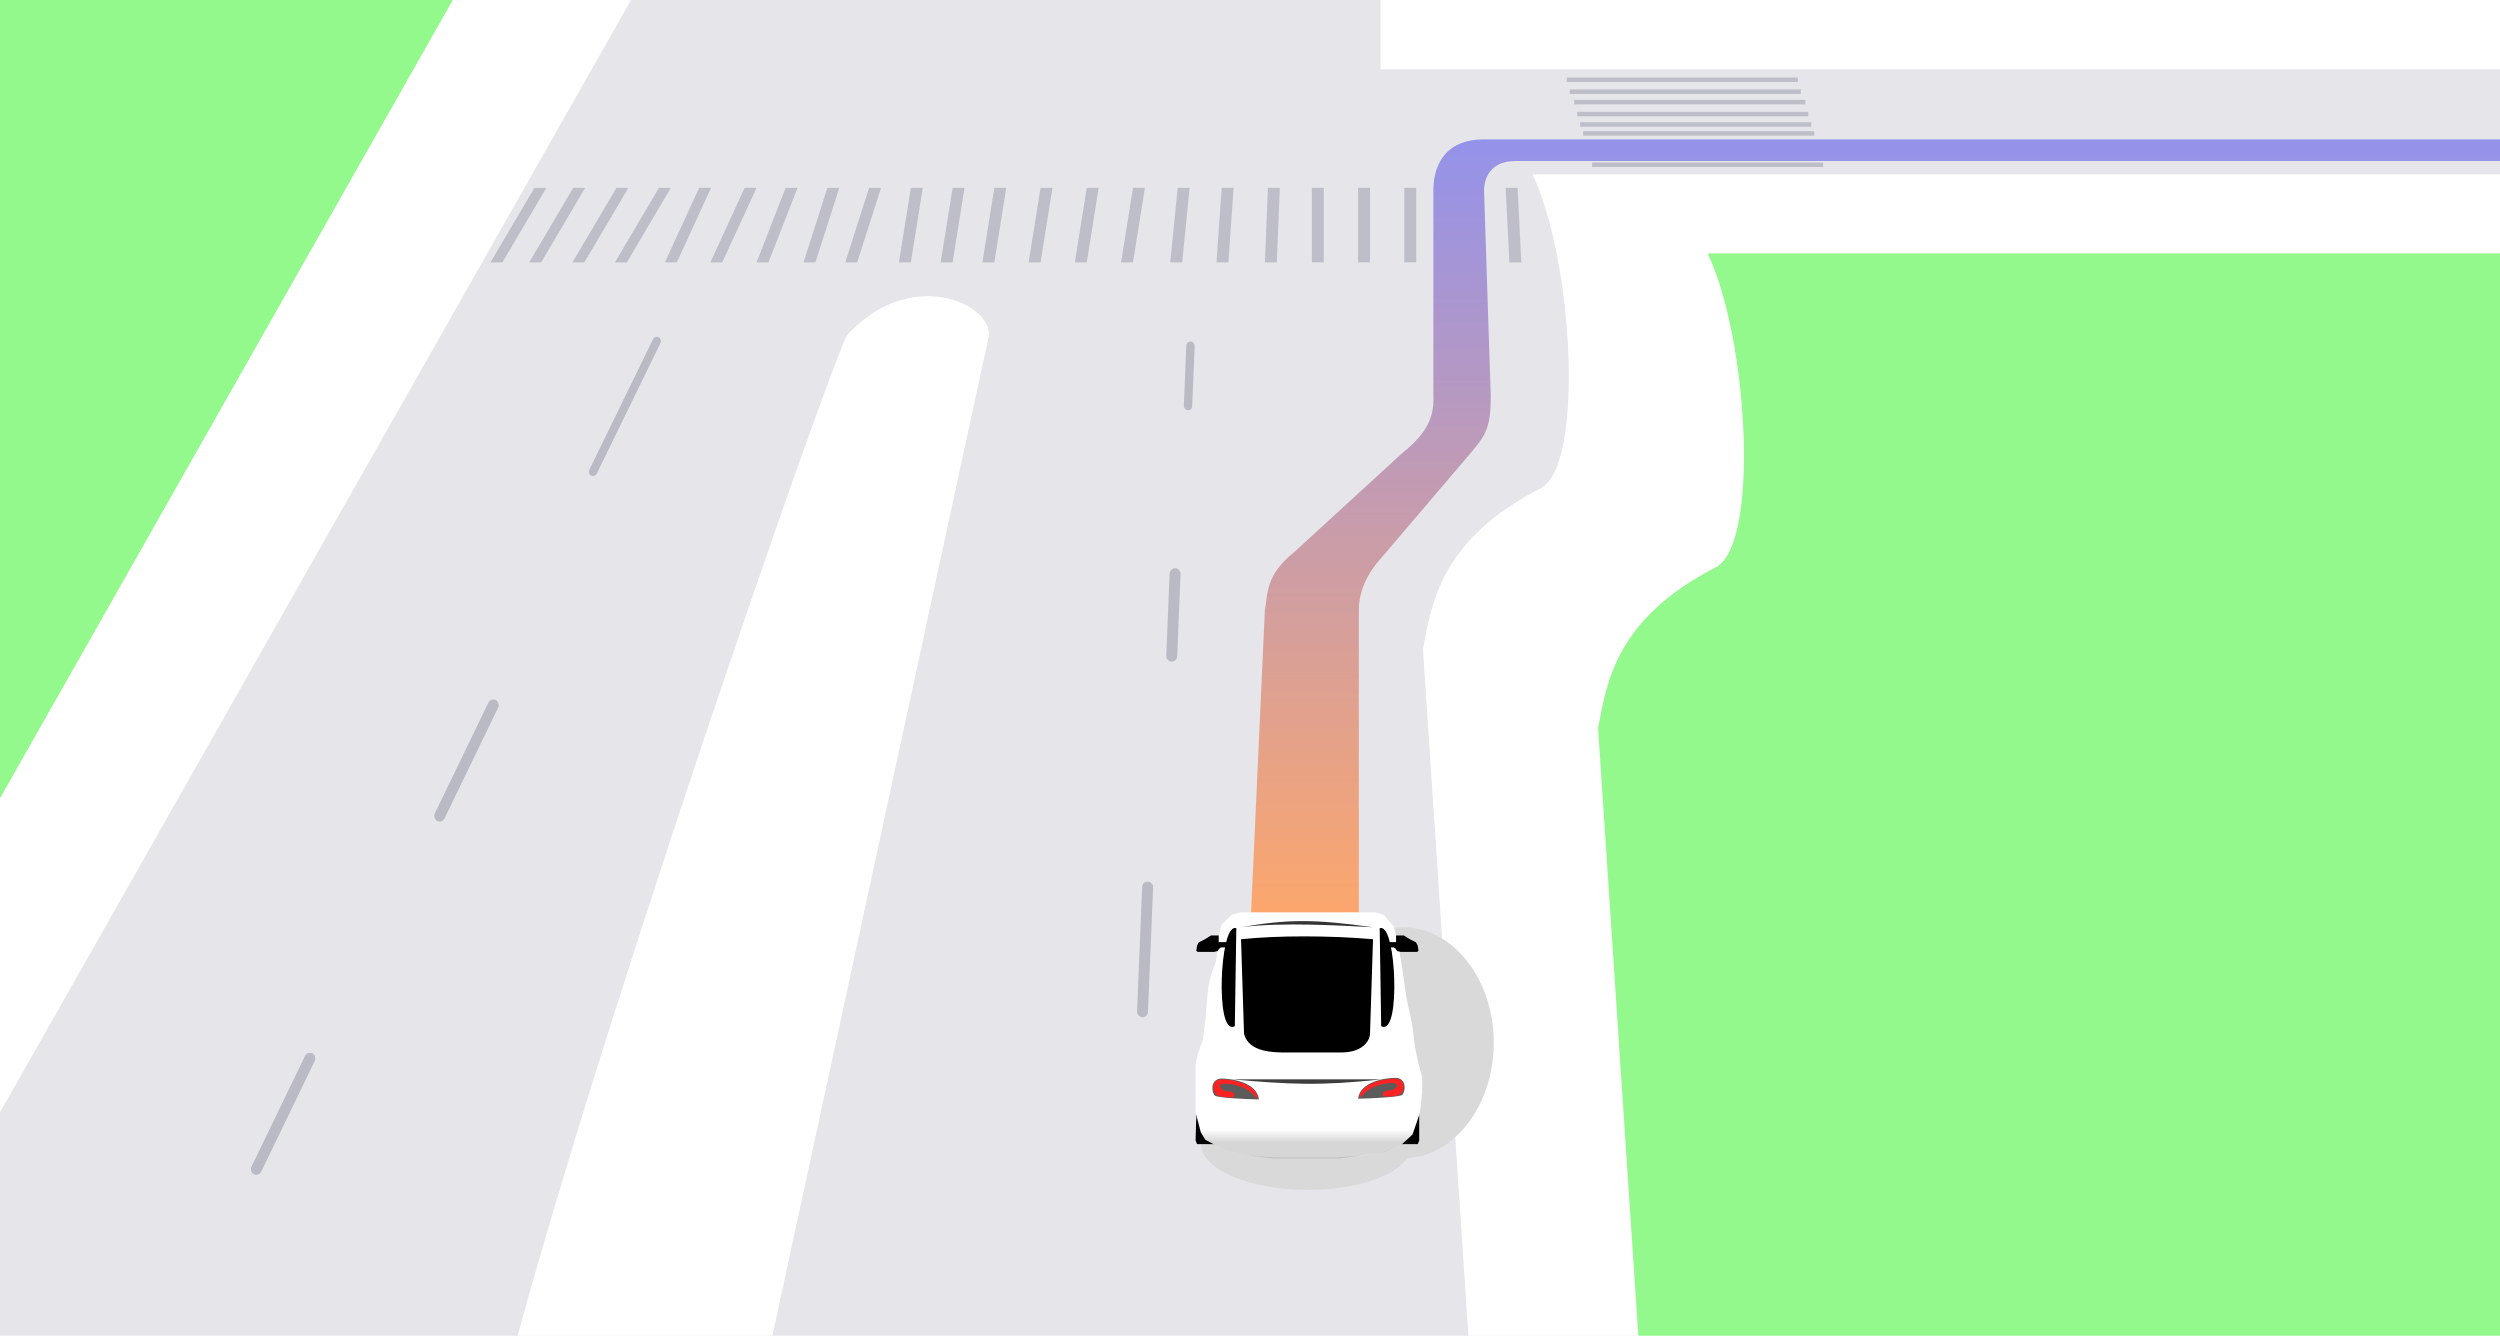 <svg width="1677" height="896" viewBox="0 0 1677 896" fill="none" xmlns="http://www.w3.org/2000/svg">
<g clip-path="url(#clip0_64_2)">
<rect width="1677" height="896" fill="#E5E5EA"/>
<path d="M954.5 435.5L985 896V917.5L1691.5 905L1707.5 117H1028C1055.33 174.333 1063 312.31 1033.5 327.5C966.5 362 960.333 404.333 954.5 435.5Z" fill="white"/>
<path d="M1072 488.5L1102.5 949V970.5L1809 958L1825 170H1145.5C1172.83 227.333 1180.5 365.31 1151 380.5C1084 415 1077.83 457.333 1072 488.5Z" fill="#93F98C"/>
<path d="M663.5 224.5L515 910.5L335.5 940.5C390.667 720.5 560.661 233 568.5 224.5C610 179.5 663.5 202.5 663.5 224.5Z" fill="white"/>
<path d="M-119 956L452.5 -51.5H-99.5L-119 956Z" fill="white"/>
<path d="M-198 884.5L373.5 -123H-178.5L-198 884.5Z" fill="#93F98C"/>
<path d="M926 46.5V-99L1677.5 -77.5L1711.5 46.5H926Z" fill="white"/>
<rect x="766.32" y="591.184" width="7.344" height="91.093" rx="3.672" transform="rotate(2.36 766.32 591.184)" fill="#BABAC4"/>
<rect x="784.75" y="381" width="7.344" height="62.749" rx="3.672" transform="rotate(2.36 784.75 381)" fill="#BABAC4"/>
<rect x="329.215" y="468" width="7.344" height="90.074" rx="3.672" transform="rotate(25.808 329.215 468)" fill="#BABAC4"/>
<rect x="206.215" y="705" width="7.344" height="90.074" rx="3.672" transform="rotate(25.808 206.215 705)" fill="#BABAC4"/>
<rect x="795.898" y="229" width="5.617" height="46.095" rx="2.808" transform="rotate(2.36 795.898 229)" fill="#BABAC4"/>
<rect x="439.289" y="225" width="5.617" height="103.302" rx="2.808" transform="rotate(26.003 439.289 225)" fill="#BABAC4"/>
<g filter="url(#filter0_d_64_2)">
<ellipse cx="880" cy="695.5" rx="61" ry="77.5" fill="#D9D9D9"/>
</g>
<g filter="url(#filter1_d_64_2)">
<ellipse cx="876.247" cy="745.805" rx="30.401" ry="70.603" transform="rotate(-89.563 876.247 745.805)" fill="#D9D9D9"/>
</g>
<path d="M848.5 409L838.5 627.5H911.5V409C911.5 399.5 915 387.5 925.5 375.5L986 304.5C996.5 292 1000 287.5 1000 265.5L995.5 128C995.333 120.833 999 108 1016.5 108H1699.5V93.5H995.5C968 93.5 961.5 112.5 961.5 128V265.5C962.5 283 953.5 293.5 940 304.5L868 370.5C848.5 386 850.5 399.167 848.5 409Z" fill="url(#paint0_linear_64_2)"/>
<path d="M803 730H819V765L818 767.5H803L802 765L803 730Z" fill="black"/>
<path d="M936 730H952V765L951 767.5H936L935 765L936 730Z" fill="black"/>
<path d="M802 746.5L803.5 751.5L805.5 759.5L808.5 764.5L819.5 770.5L836 775L854.5 776.5H879.5H897.5L914 775L927.5 773L940 768L947.5 761L952.5 746.5L954 732.5V722.5L951.5 713.5L949 701.5L947.5 688.5L943.5 669.5L940 645.5L937.5 631L935 621.5L928 613.5L922.5 612H832L826.5 613.5L819.5 620L818 625.5L817 636.5L815.5 645.5L812.5 653.5L810.5 662L808.5 684.5L807 697L803.5 707L802 713.5V746.5Z" fill="white"/>
<path d="M802 749C857 759.5 903 760.5 951.5 749L947.5 761L941 767.5L928 773L898.5 777H854.5L836 775L819.5 770.5L808.5 764.5L805.5 759.5L802 749Z" fill="url(#paint1_linear_64_2)" fill-opacity="0.16"/>
<path d="M937 632.5H932V635H935L936.5 636L937.5 637.5L939.5 638H947H950.5L951 637.5L950.5 634.5L949.5 632.5L945.5 630.5L941.5 628H937V632.5Z" fill="black" stroke="black"/>
<path d="M817 632.5H822V635H819L817.5 636L816.5 637.5L814.5 638H807H803.5L803 637.5L803.5 634.5L804.5 632.5L808.5 630.5L812.5 628H817V632.5Z" fill="black" stroke="black"/>
<path d="M926.999 688.04L926.001 623.041C936.001 621.041 938.997 693.54 926.999 688.04Z" fill="black" stroke="black"/>
<path d="M827.818 688.04L828.816 623.041C818.816 621.041 815.819 693.54 827.818 688.04Z" fill="black" stroke="black"/>
<path d="M832.5 622C863.5 616.5 882 616.5 921 622C901 621 860 618.373 832.5 622Z" fill="#343434"/>
<path d="M835 693.5C838.2 705.5 854.5 705.5 863 705.5H899.5C914.3 705.5 918.333 697.5 918.5 693.5L920.5 630.5C892 628 856.5 628 833 630.5L835 693.5Z" fill="black" stroke="black"/>
<path d="M826 724H927C886 728.5 865.5 727.5 826 724Z" fill="#3E3E3E"/>
<path d="M814.999 735C816.825 736.37 834.833 737.333 844.5 737.5C843.298 726.3 826.665 723.333 818.499 723.5C811.299 724.7 813 733.5 814.999 735Z" fill="#5B5B5B"/>
<path d="M820.293 724.012C839.093 725.212 843.793 733.178 843.793 737.012C842.293 737.012 838.293 728.012 822.793 727.012C815.293 726.512 818.793 731.512 822.793 732.012C828.293 731.512 829.145 735.844 826.793 736.012C821.193 736.412 816.293 735.512 814.793 733.012C811.993 725.412 817.293 723.845 820.293 724.012Z" fill="#FF2222"/>
<path d="M940.501 734.507C938.675 735.876 920.667 736.84 911 737.007C912.202 725.807 928.835 722.84 937.001 723.007C944.201 724.207 942.5 733.007 940.501 734.507Z" fill="#5B5B5B"/>
<path d="M935.207 723.518C916.407 724.718 911.707 732.685 911.707 736.518C913.207 736.518 917.207 727.518 932.707 726.518C940.207 726.018 936.707 731.018 932.707 731.518C927.207 731.018 926.355 735.35 928.707 735.518C934.307 735.918 939.207 735.018 940.707 732.518C943.507 724.918 938.207 723.352 935.207 723.518Z" fill="#FF2222"/>
<path d="M729 126H737L729 176H721L729 126Z" fill="#BEBEC9"/>
<path d="M760 126H768L760 176H752L760 126Z" fill="#BEBEC9"/>
<path d="M790 126H798L793 176H785L790 126Z" fill="#BEBEC9"/>
<path d="M819.5 126H827.5L824 176H816L819.5 126Z" fill="#BEBEC9"/>
<path d="M850.5 126H858.5L856.5 176H848.5L850.5 126Z" fill="#BEBEC9"/>
<path d="M880 126H888V176H880V126Z" fill="#BEBEC9"/>
<path d="M911 126H919V176H911V126Z" fill="#BEBEC9"/>
<path d="M942 126H950V176H942V126Z" fill="#BEBEC9"/>
<path d="M1010 126H1018L1020.5 176H1012.5L1010 126Z" fill="#BEBEC9"/>
<path d="M698 126H706L698 176H690L698 126Z" fill="#BEBEC9"/>
<path d="M667 126H675L667 176H659L667 126Z" fill="#BEBEC9"/>
<path d="M639 126H647L639 176H631L639 126Z" fill="#BEBEC9"/>
<path d="M611 126H619L611 176H603L611 126Z" fill="#BEBEC9"/>
<path d="M583 126H591L575 176H567L583 126Z" fill="#BEBEC9"/>
<path d="M555 126H563L547 176H539L555 126Z" fill="#BEBEC9"/>
<path d="M527 126H535L515.5 176H507.5L527 126Z" fill="#BEBEC9"/>
<path d="M499.5 126H507.5L484.5 176H476.5L499.5 126Z" fill="#BEBEC9"/>
<path d="M469 126H477L454 176H446L469 126Z" fill="#BEBEC9"/>
<path d="M442 126H450L420.5 176H412.5L442 126Z" fill="#BEBEC9"/>
<path d="M413.5 126H421.5L392 176H384L413.5 126Z" fill="#BEBEC9"/>
<path d="M384.5 126H392.5L363 176H355L384.5 126Z" fill="#BEBEC9"/>
<path d="M358.5 126H366.5L337 176H329L358.5 126Z" fill="#BEBEC9"/>
<rect x="1056" y="67" width="155" height="3" fill="#BEBEC9"/>
<rect x="1058" y="75" width="155" height="3" fill="#BEBEC9"/>
<rect x="1060" y="82" width="155" height="3" fill="#BEBEC9"/>
<rect x="1062" y="88" width="155" height="3" fill="#BEBEC9"/>
<rect x="1068" y="109" width="155" height="3" fill="#BEBEC9"/>
<rect x="1053" y="60" width="155" height="3" fill="#BEBEC9"/>
<rect x="1051" y="52" width="155" height="3" fill="#BEBEC9"/>
</g>
<defs>
<filter id="filter0_d_64_2" x="819" y="602" width="203" height="195" filterUnits="userSpaceOnUse" color-interpolation-filters="sRGB">
<feFlood flood-opacity="0" result="BackgroundImageFix"/>
<feColorMatrix in="SourceAlpha" type="matrix" values="0 0 0 0 0 0 0 0 0 0 0 0 0 0 0 0 0 0 127 0" result="hardAlpha"/>
<feOffset dx="61" dy="4"/>
<feGaussianBlur stdDeviation="10"/>
<feComposite in2="hardAlpha" operator="out"/>
<feColorMatrix type="matrix" values="0 0 0 0 0 0 0 0 0 0 0 0 0 0 0 0 0 0 0.25 0"/>
<feBlend mode="normal" in2="BackgroundImageFix" result="effect1_dropShadow_64_2"/>
<feBlend mode="normal" in="SourceGraphic" in2="effect1_dropShadow_64_2" result="shape"/>
</filter>
<filter id="filter1_d_64_2" x="791.645" y="715.399" width="169.203" height="96.811" filterUnits="userSpaceOnUse" color-interpolation-filters="sRGB">
<feFlood flood-opacity="0" result="BackgroundImageFix"/>
<feColorMatrix in="SourceAlpha" type="matrix" values="0 0 0 0 0 0 0 0 0 0 0 0 0 0 0 0 0 0 127 0" result="hardAlpha"/>
<feOffset dy="22"/>
<feGaussianBlur stdDeviation="7"/>
<feComposite in2="hardAlpha" operator="out"/>
<feColorMatrix type="matrix" values="0 0 0 0 0 0 0 0 0 0 0 0 0 0 0 0 0 0 0.25 0"/>
<feBlend mode="normal" in2="BackgroundImageFix" result="effect1_dropShadow_64_2"/>
<feBlend mode="normal" in="SourceGraphic" in2="effect1_dropShadow_64_2" result="shape"/>
</filter>
<linearGradient id="paint0_linear_64_2" x1="1269" y1="93.456" x2="1269" y2="627.5" gradientUnits="userSpaceOnUse">
<stop stop-color="#9492EA"/>
<stop offset="1" stop-color="#FFA769"/>
</linearGradient>
<linearGradient id="paint1_linear_64_2" x1="877" y1="777" x2="877" y2="757.5" gradientUnits="userSpaceOnUse">
<stop offset="0.55"/>
<stop offset="1" stop-color="white"/>
</linearGradient>
<clipPath id="clip0_64_2">
<rect width="1677" height="896" fill="white"/>
</clipPath>
</defs>
</svg>
